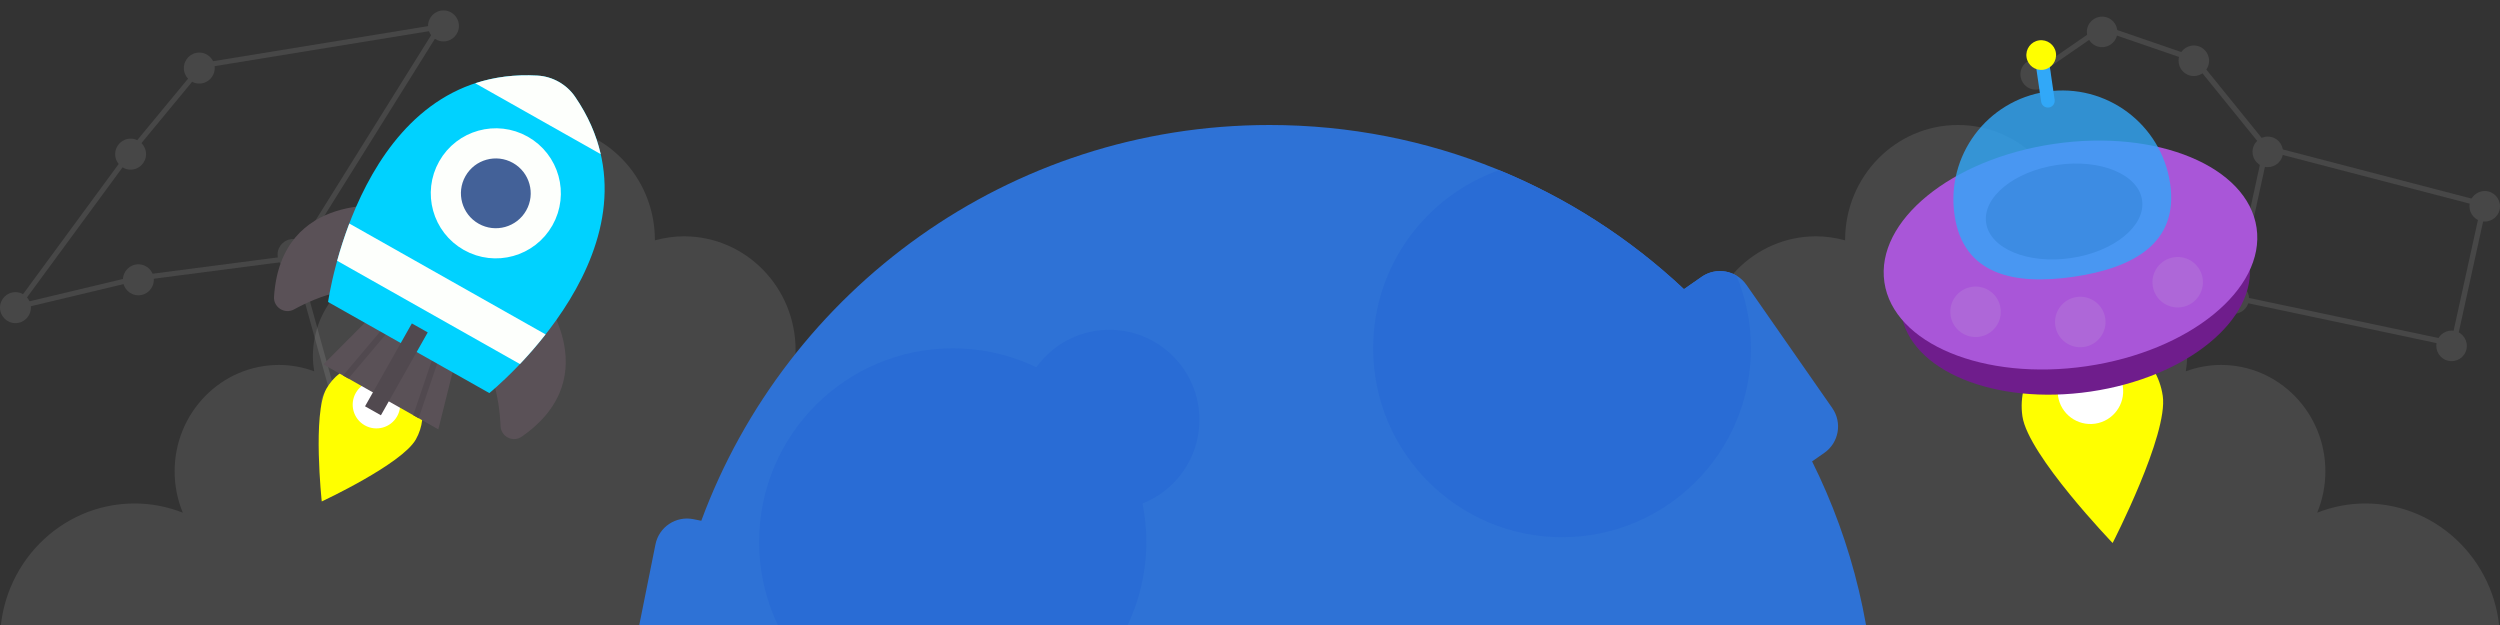 <svg width="1200" height="300" viewBox="0 0 1200 300" fill="none" xmlns="http://www.w3.org/2000/svg">
<rect x="0" y="0" width="1200" height="300" fill="#333333" stroke="none"/>
<g clip-path="url(#clip0_4746_7628)">
<path opacity="0.1" d="M10.314 343.198C3.804 332.937 -6.10352e-05 320.721 -6.10352e-05 307.572C-6.10352e-05 271.184 28.928 241.666 64.619 241.666C72.792 241.666 80.57 243.275 87.756 246.092C85.22 239.984 83.825 233.273 83.825 226.231C83.825 198.035 106.243 175.17 133.888 175.17C139.835 175.17 145.513 176.277 150.811 178.231C150.431 175.874 150.191 173.489 150.191 171.017C150.191 146.428 169.735 126.495 193.844 126.495C198.733 126.495 203.411 127.358 207.808 128.866C206.723 124.498 206.075 119.942 206.075 115.214C206.075 84.718 230.31 60 260.21 60C290.111 60 314.346 84.718 314.346 115.214C314.346 115.271 314.346 115.329 314.346 115.372C318.813 114.15 323.477 113.432 328.324 113.432C357.9 113.432 381.883 137.892 381.883 168.057C381.883 175.055 380.544 181.738 378.191 187.889C394.508 199.975 405.16 219.534 405.16 241.68C405.16 245.301 404.794 248.837 404.258 252.3C415.911 245.546 429.382 241.68 443.754 241.68C488.027 241.68 523.916 278.283 523.916 323.437C523.916 330.249 523.084 336.874 521.548 343.198H10.328H10.314Z" fill="white"/>
<g opacity="0.1">
<path d="M210.855 11.674C210.794 11.674 210.732 11.68 210.671 11.69L96.855 30.265C96.562 30.312 96.296 30.465 96.107 30.694L61.361 72.733C61.346 72.751 61.332 72.77 61.318 72.789L7.089 146.602C6.687 147.149 6.804 147.92 7.35 148.323C7.641 148.538 8.011 148.614 8.361 148.53L65.613 134.858L140.805 125.065L159.629 193.041C159.659 193.151 159.704 193.256 159.763 193.353L174.919 218.24C175.272 218.82 176.027 219.003 176.606 218.648C177.184 218.293 177.366 217.535 177.013 216.955L161.947 192.215L143.028 123.9L211.908 13.56C212.268 12.983 212.093 12.223 211.519 11.861C211.32 11.737 211.09 11.672 210.855 11.674ZM208.388 14.558L140.97 122.559L65.233 132.423C65.19 132.429 65.149 132.437 65.107 132.447L11.054 145.355L63.273 74.278L97.703 32.623L208.388 14.558Z" fill="white"/>
<path d="M14.823 147.667C14.823 151.775 11.505 155.105 7.412 155.105C3.319 155.105 0 151.775 0 147.667C0 143.559 3.318 140.229 7.412 140.229C11.505 140.229 14.823 143.559 14.823 147.667Z" fill="white"/>
<path d="M73.834 134.302C73.834 138.41 70.516 141.74 66.423 141.74C62.33 141.74 59.011 138.41 59.011 134.302C59.011 130.194 62.329 126.864 66.423 126.864C70.516 126.864 73.834 130.194 73.834 134.302Z" fill="white"/>
<path d="M148.067 122.179C148.067 126.287 144.749 129.617 140.655 129.617C136.561 129.617 133.244 126.287 133.244 122.179C133.244 118.071 136.562 114.741 140.655 114.741C144.749 114.741 148.067 118.071 148.067 122.179Z" fill="white"/>
<path d="M168.962 193.153C168.962 197.261 165.644 200.591 161.55 200.591C157.457 200.591 154.139 197.261 154.139 193.153C154.139 189.045 157.457 185.715 161.55 185.715C165.644 185.715 168.962 189.045 168.962 193.153Z" fill="white"/>
<path d="M184.578 217.848C184.578 221.956 181.26 225.286 177.166 225.286C173.073 225.286 169.754 221.956 169.754 217.848C169.754 213.74 173.072 210.41 177.166 210.41C181.26 210.41 184.578 213.74 184.578 217.848Z" fill="white"/>
<path d="M220.286 12.439C220.286 16.547 216.967 19.877 212.874 19.877C208.781 19.877 205.462 16.547 205.462 12.439C205.462 8.33 208.781 5 212.874 5C216.967 5 220.286 8.331 220.286 12.439Z" fill="white"/>
<path d="M103.07 32.671C103.07 36.779 99.751 40.109 95.658 40.109C91.565 40.11 88.246 36.779 88.246 32.671C88.246 28.563 91.564 25.233 95.658 25.233C99.751 25.233 103.07 28.563 103.07 32.671Z" fill="white"/>
<path d="M70.103 73.99C70.103 78.098 66.785 81.428 62.692 81.428C58.599 81.428 55.28 78.098 55.28 73.99C55.28 69.882 58.599 66.552 62.692 66.552C66.785 66.552 70.103 69.882 70.103 73.99Z" fill="white"/>
</g>
<path opacity="0.1" d="M1189.69 343.198C1196.2 332.937 1200 320.721 1200 307.572C1200 271.184 1171.07 241.666 1135.38 241.666C1127.21 241.666 1119.43 243.275 1112.24 246.092C1114.78 239.984 1116.18 233.273 1116.18 226.231C1116.18 198.035 1093.76 175.17 1066.11 175.17C1060.17 175.17 1054.49 176.277 1049.19 178.231C1049.57 175.874 1049.81 173.489 1049.81 171.017C1049.81 146.428 1030.27 126.495 1006.16 126.495C1001.27 126.495 996.589 127.358 992.192 128.866C993.277 124.498 993.925 119.942 993.925 115.214C993.925 84.718 969.69 60 939.79 60C909.889 60 885.654 84.718 885.654 115.214C885.654 115.271 885.654 115.329 885.654 115.372C881.187 114.15 876.523 113.432 871.676 113.432C842.1 113.432 818.117 137.892 818.117 168.057C818.117 175.055 819.456 181.738 821.809 187.889C805.492 199.975 794.84 219.534 794.84 241.68C794.84 245.301 795.206 248.837 795.742 252.3C784.089 245.546 770.618 241.68 756.246 241.68C711.973 241.68 676.084 278.283 676.084 323.437C676.084 330.249 676.916 336.874 678.452 343.198H1189.67H1189.69Z" fill="white"/>
<g opacity="0.1">
<path d="M1009.34 12.034C1008.98 11.945 1008.6 12.014 1008.29 12.223L977.828 33.234C977.243 33.639 977.097 34.44 977.5 35.025C977.903 35.61 978.704 35.758 979.289 35.355L1009.22 14.715L1052.72 29.68L1086.45 71.331L1071.52 139.595L1055.58 116.528C1055.39 116.25 1055.1 116.058 1054.76 115.995C1054.7 115.983 1054.64 115.976 1054.58 115.973L1016.19 114.237C1015.96 114.227 1015.72 114.28 1015.52 114.391L1007.35 118.827C1007.12 118.951 1006.93 119.142 1006.81 119.374L993.886 144.755C993.562 145.389 993.814 146.165 994.447 146.489L994.448 146.489C995.081 146.812 995.857 146.561 996.181 145.927L996.181 145.926L1008.93 120.901L1016.43 116.827L1053.83 118.52L1070.38 142.48L1044 162.259C1043.93 162.311 1043.86 162.371 1043.8 162.437L1022.62 186.465C1022.15 186.998 1022.2 187.812 1022.73 188.284C1022.73 188.284 1022.74 188.284 1022.74 188.285C1023.27 188.756 1024.08 188.706 1024.55 188.173C1024.55 188.172 1024.56 188.172 1024.56 188.171L1045.65 164.24L1072.45 144.15L1177.39 166.351C1178.08 166.498 1178.76 166.059 1178.92 165.367L1193.61 98.496C1193.76 97.82 1193.34 97.147 1192.67 96.973L1088.57 69.861L1054.49 27.771C1054.34 27.584 1054.13 27.442 1053.91 27.363L1009.45 12.067C1009.41 12.053 1009.37 12.04 1009.34 12.029L1009.34 12.034ZM1088.81 72.587L1190.83 99.156L1176.67 163.565L1073.68 141.774L1088.81 72.587Z" fill="white"/>
<path d="M1095.68 74.522C1094.78 78.47 1090.86 80.943 1086.91 80.046C1082.96 79.149 1080.49 75.222 1081.39 71.274C1082.29 67.326 1086.21 64.853 1090.16 65.75C1094.1 66.647 1096.57 70.574 1095.68 74.522Z" fill="white"/>
<path d="M1199.82 100.642C1198.92 104.59 1194.99 107.063 1191.05 106.166C1187.1 105.269 1184.63 101.342 1185.53 97.394C1186.43 93.447 1190.35 90.974 1194.3 91.871C1198.24 92.768 1200.71 96.695 1199.82 100.642Z" fill="white"/>
<path d="M1183.9 167.647C1183.01 171.595 1179.08 174.068 1175.14 173.171C1171.19 172.274 1168.72 168.347 1169.61 164.399C1170.51 160.452 1174.44 157.979 1178.38 158.876C1182.33 159.773 1184.8 163.7 1183.9 167.647Z" fill="white"/>
<path d="M1079.34 144.927C1078.44 148.875 1074.52 151.348 1070.57 150.451C1066.63 149.554 1064.16 145.627 1065.05 141.679C1065.95 137.732 1069.87 135.259 1073.82 136.155C1077.76 137.052 1080.24 140.979 1079.34 144.927Z" fill="white"/>
<path d="M1052.71 163.697C1051.82 167.644 1047.89 170.118 1043.95 169.221C1040 168.324 1037.53 164.397 1038.43 160.449C1039.32 156.501 1043.25 154.028 1047.19 154.925C1051.14 155.822 1053.61 159.749 1052.71 163.697Z" fill="white"/>
<path d="M1060.02 119.209C1059.12 123.156 1055.2 125.629 1051.25 124.732C1047.31 123.835 1044.84 119.908 1045.73 115.961C1046.63 112.013 1050.56 109.539 1054.5 110.436C1058.45 111.333 1060.92 115.26 1060.02 119.209Z" fill="white"/>
<path d="M1018.44 119.196C1017.55 123.143 1013.62 125.616 1009.67 124.72C1005.73 123.823 1003.26 119.896 1004.15 115.948C1005.05 112 1008.98 109.527 1012.92 110.424C1016.87 111.321 1019.34 115.248 1018.44 119.196Z" fill="white"/>
<path d="M1001.27 147.108C1000.38 151.056 996.449 153.529 992.504 152.632C988.558 151.735 986.087 147.808 986.983 143.86C987.88 139.913 991.805 137.44 995.75 138.337C999.696 139.233 1002.17 143.161 1001.27 147.108Z" fill="white"/>
<path d="M984.273 37.31C983.376 41.258 979.451 43.731 975.506 42.834C971.56 41.937 969.089 38.01 969.985 34.062C970.881 30.115 974.806 27.642 978.752 28.538C982.697 29.435 985.169 33.363 984.273 37.31Z" fill="white"/>
<path d="M1016.16 16.938C1015.26 20.886 1011.33 23.358 1007.39 22.462C1003.44 21.565 1000.97 17.637 1001.87 13.69C1002.76 9.742 1006.69 7.269 1010.63 8.166C1014.58 9.063 1017.05 12.99 1016.16 16.938Z" fill="white"/>
<path d="M1060.18 30.792C1059.29 34.74 1055.36 37.213 1051.41 36.316C1047.47 35.419 1045 31.492 1045.89 27.544C1046.79 23.597 1050.72 21.124 1054.66 22.021C1058.61 22.918 1061.08 26.845 1060.18 30.792Z" fill="white"/>
<path d="M1029.89 190.325C1029 194.272 1025.07 196.745 1021.13 195.848C1017.18 194.951 1014.71 191.024 1015.61 187.077C1016.5 183.129 1020.43 180.656 1024.37 181.553C1028.32 182.45 1030.79 186.377 1029.89 190.325Z" fill="white"/>
</g>
<g clip-path="url(#clip1_4746_7628)">
<g clip-path="url(#clip2_4746_7628)">
<path d="M900.124 350.732C900.124 304.283 889.175 260.412 869.805 221.467L875.656 217.39C882.657 212.513 884.379 202.884 879.501 195.883L838.29 136.731C833.413 129.73 823.784 128.009 816.784 132.886L808.302 138.795C756.294 89.964 686.361 60 609.392 60C484.255 60 377.601 139.068 336.619 249.964L332.811 249.199C324.446 247.52 316.303 252.939 314.623 261.304L300.43 331.986C298.75 340.351 304.169 348.494 312.534 350.174L318.677 351.407C319.037 508.314 443.697 635.943 599.404 641.211C600.518 649.442 607.936 655.372 616.258 654.514L687.97 647.118C696.457 646.242 702.627 638.653 701.752 630.166L701.376 626.522C816.843 588.024 900.124 479.139 900.124 350.732Z" fill="#2E72D6"/>
<path d="M550.246 260.116C550.246 208.791 508.639 167.184 457.314 167.184C405.989 167.184 364.381 208.791 364.381 260.116C364.381 293.195 381.678 322.216 407.706 338.685C407.269 341.128 407.002 343.632 407.002 346.201C407.002 369.646 426.008 388.651 449.452 388.651C472.837 388.651 491.799 369.738 491.893 346.374C526.087 332.652 550.246 299.216 550.246 260.116Z" fill="#296CD5"/>
<path d="M833.507 132.316C828.456 129.312 821.919 129.308 816.783 132.886L808.302 138.795C782.656 114.716 752.638 95.253 719.581 81.679C684.355 94.124 659.108 127.697 659.108 167.184C659.108 217.264 699.706 257.862 749.786 257.862C799.867 257.862 840.464 217.264 840.464 167.184C840.464 154.827 837.983 143.051 833.507 132.316Z" fill="#296CD5"/>
<path d="M532.519 244.694C556.375 244.694 575.715 225.355 575.715 201.499C575.715 177.642 556.375 158.303 532.519 158.303C508.663 158.303 489.323 177.642 489.323 201.499C489.323 225.355 508.663 244.694 532.519 244.694Z" fill="#296CD5"/>
</g>
</g>
<g clip-path="url(#clip3_4746_7628)">
<path d="M199.614 210.917C192.909 222.785 154.44 240.703 154.44 240.703C154.44 240.703 149.931 198.507 156.635 186.638C163.34 174.77 178.396 170.584 190.264 177.289C202.132 183.993 206.318 199.049 199.614 210.917Z" fill="#FFFF00"/>
<path d="M175.084 204.161C180.565 207.257 187.519 205.324 190.615 199.843C193.712 194.361 191.779 187.408 186.297 184.311C180.816 181.215 173.862 183.148 170.766 188.629C167.669 194.111 169.602 201.064 175.084 204.161Z" fill="white"/>
<path d="M210.401 206.091L155.201 174.908L177.444 152.621L218.009 175.537L210.401 206.091Z" fill="#5A5157"/>
<path d="M210.873 171.505L208.281 170.042L198.356 199.286L200.947 200.75L210.873 171.505Z" fill="#51494F"/>
<path d="M164.656 180.248L167.247 181.712L187.171 158.116L184.58 156.652L164.656 180.248Z" fill="#51494F"/>
<path d="M188.368 99.064C188.368 99.064 134.961 90.793 131.532 142.429C131.195 147.506 136.639 150.965 141.106 148.53C152.63 142.249 172.422 134.252 187.874 142.497L188.368 99.064Z" fill="#5A5157"/>
<path d="M258.242 138.536C258.242 138.536 292.893 180.01 250.436 209.6C246.262 212.509 240.49 209.631 240.269 204.548C239.701 191.437 236.334 170.357 221.297 161.378L258.242 138.536Z" fill="#5A5157"/>
<path d="M258.057 36.286C173.179 31.391 157.482 144.957 157.482 144.957L234.878 188.678C234.878 188.678 324.044 116.616 276.041 46.445C271.984 40.515 265.23 36.7 258.057 36.286Z" fill="#00D2FF"/>
<path d="M226.197 113.681C237.73 120.196 252.361 116.128 258.876 104.595C265.391 93.062 261.323 78.431 249.79 71.916C238.257 65.401 223.626 69.469 217.111 81.002C210.596 92.535 214.664 107.166 226.197 113.681Z" fill="#436198" stroke="#FDFFFC" stroke-width="14.472" stroke-miterlimit="10"/>
<path d="M258.057 36.286C246.923 35.644 236.99 37.055 228.116 39.967L288.343 73.99C286.256 64.886 282.338 55.65 276.041 46.445C271.984 40.515 265.23 36.7 258.057 36.286Z" fill="#FDFFFC"/>
<path d="M161.832 125.175L249.574 174.742C253.385 170.725 257.62 165.936 261.877 160.512L167.67 107.294C165.222 113.739 163.305 119.838 161.832 125.175Z" fill="#FDFFFC"/>
<path d="M205.312 159.55L197.691 155.244L175.217 195.028L182.838 199.333L205.312 159.55Z" fill="#51494F"/>
</g>
<g clip-path="url(#clip4_4746_7628)">
<path d="M1038.12 189.995C1040.85 208.596 1014.06 260.634 1014.06 260.634C1014.06 260.634 973.487 218.455 970.764 199.854C968.042 181.253 980.914 163.967 999.515 161.244C1018.12 158.522 1035.4 171.394 1038.12 189.995Z" fill="#FFFF00"/>
<path d="M1005.68 203.361C1014.27 202.103 1020.22 194.12 1018.96 185.529C1017.7 176.938 1009.72 170.993 1001.13 172.25C992.535 173.508 986.59 181.491 987.847 190.082C989.104 198.673 997.088 204.618 1005.68 203.361Z" fill="white"/>
<path d="M1003.43 187.964C1049.57 181.21 1083.7 153.391 1079.67 125.828C1075.64 98.266 1034.96 81.397 988.816 88.15C942.674 94.904 908.538 122.723 912.572 150.285C916.606 177.848 957.282 194.717 1003.43 187.964Z" fill="#6F1D8C"/>
<path d="M1001.64 175.776C1050.97 168.556 1087.47 138.814 1083.16 109.345C1078.84 79.877 1035.36 61.842 986.023 69.062C936.69 76.283 900.194 106.025 904.507 135.493C908.82 164.962 952.309 182.997 1001.64 175.776Z" fill="#A956D8"/>
<path d="M994.046 123.878C1014.72 120.852 1030.01 108.389 1028.2 96.041C1026.4 83.692 1008.17 76.135 987.501 79.16C966.828 82.186 951.535 94.649 953.342 106.998C955.149 119.346 973.373 126.904 994.046 123.878Z" fill="#6F1D8C"/>
<path opacity="0.8" d="M1041.67 88.155C1045.85 116.73 1023.93 128.663 995.359 132.846C966.784 137.028 942.369 131.876 938.186 103.301C934.004 74.726 953.778 48.171 982.353 43.988C1010.93 39.806 1037.48 59.58 1041.67 88.155Z" fill="#31A8F8"/>
<path d="M976.417 26L982.886 25.054L986.229 47.895C986.49 49.68 985.253 51.341 983.468 51.602C981.683 51.864 980.022 50.626 979.76 48.841L976.417 26Z" fill="#31A8F8"/>
<path d="M980.815 33.482C984.713 32.911 987.411 29.289 986.84 25.391C986.27 21.493 982.647 18.796 978.749 19.366C974.851 19.937 972.154 23.559 972.725 27.457C973.295 31.355 976.917 34.052 980.815 33.482Z" fill="#FFFF00"/>
<path opacity="0.1" d="M1000.29 166.548C1006.91 165.578 1011.5 159.423 1010.53 152.799C1009.56 146.176 1003.4 141.592 996.78 142.562C990.157 143.531 985.573 149.686 986.543 156.31C987.512 162.934 993.668 167.517 1000.29 166.548Z" fill="#E1FADA"/>
<g opacity="0.1">
<path d="M950.027 161.654C956.651 160.685 961.234 154.529 960.265 147.906C959.295 141.282 953.14 136.699 946.516 137.668C939.893 138.637 935.309 144.793 936.279 151.416C937.248 158.04 943.403 162.624 950.027 161.654Z" fill="#E1FADA"/>
<path d="M1047.04 147.455C1053.67 146.485 1058.25 140.33 1057.28 133.706C1056.31 127.083 1050.16 122.499 1043.53 123.469C1036.91 124.438 1032.33 130.593 1033.3 137.217C1034.27 143.841 1040.42 148.424 1047.04 147.455Z" fill="#E1FADA"/>
</g>
</g>
</g>
<defs>
<clipPath id="clip0_4746_7628">
<rect width="1200" height="300" fill="white"/>
</clipPath>
<clipPath id="clip1_4746_7628">
<rect width="600" height="240" fill="white" transform="translate(300 60)"/>
</clipPath>
<clipPath id="clip2_4746_7628">
<rect width="600" height="594.597" fill="white" transform="translate(300.124 60)"/>
</clipPath>
<clipPath id="clip3_4746_7628">
<rect width="148.024" height="231.322" fill="white" transform="translate(203.777 2.893) rotate(29.463)"/>
</clipPath>
<clipPath id="clip4_4746_7628">
<rect width="180.554" height="243.838" fill="white" transform="translate(889.424 32.44) rotate(-8.327)"/>
</clipPath>
</defs>
</svg>
